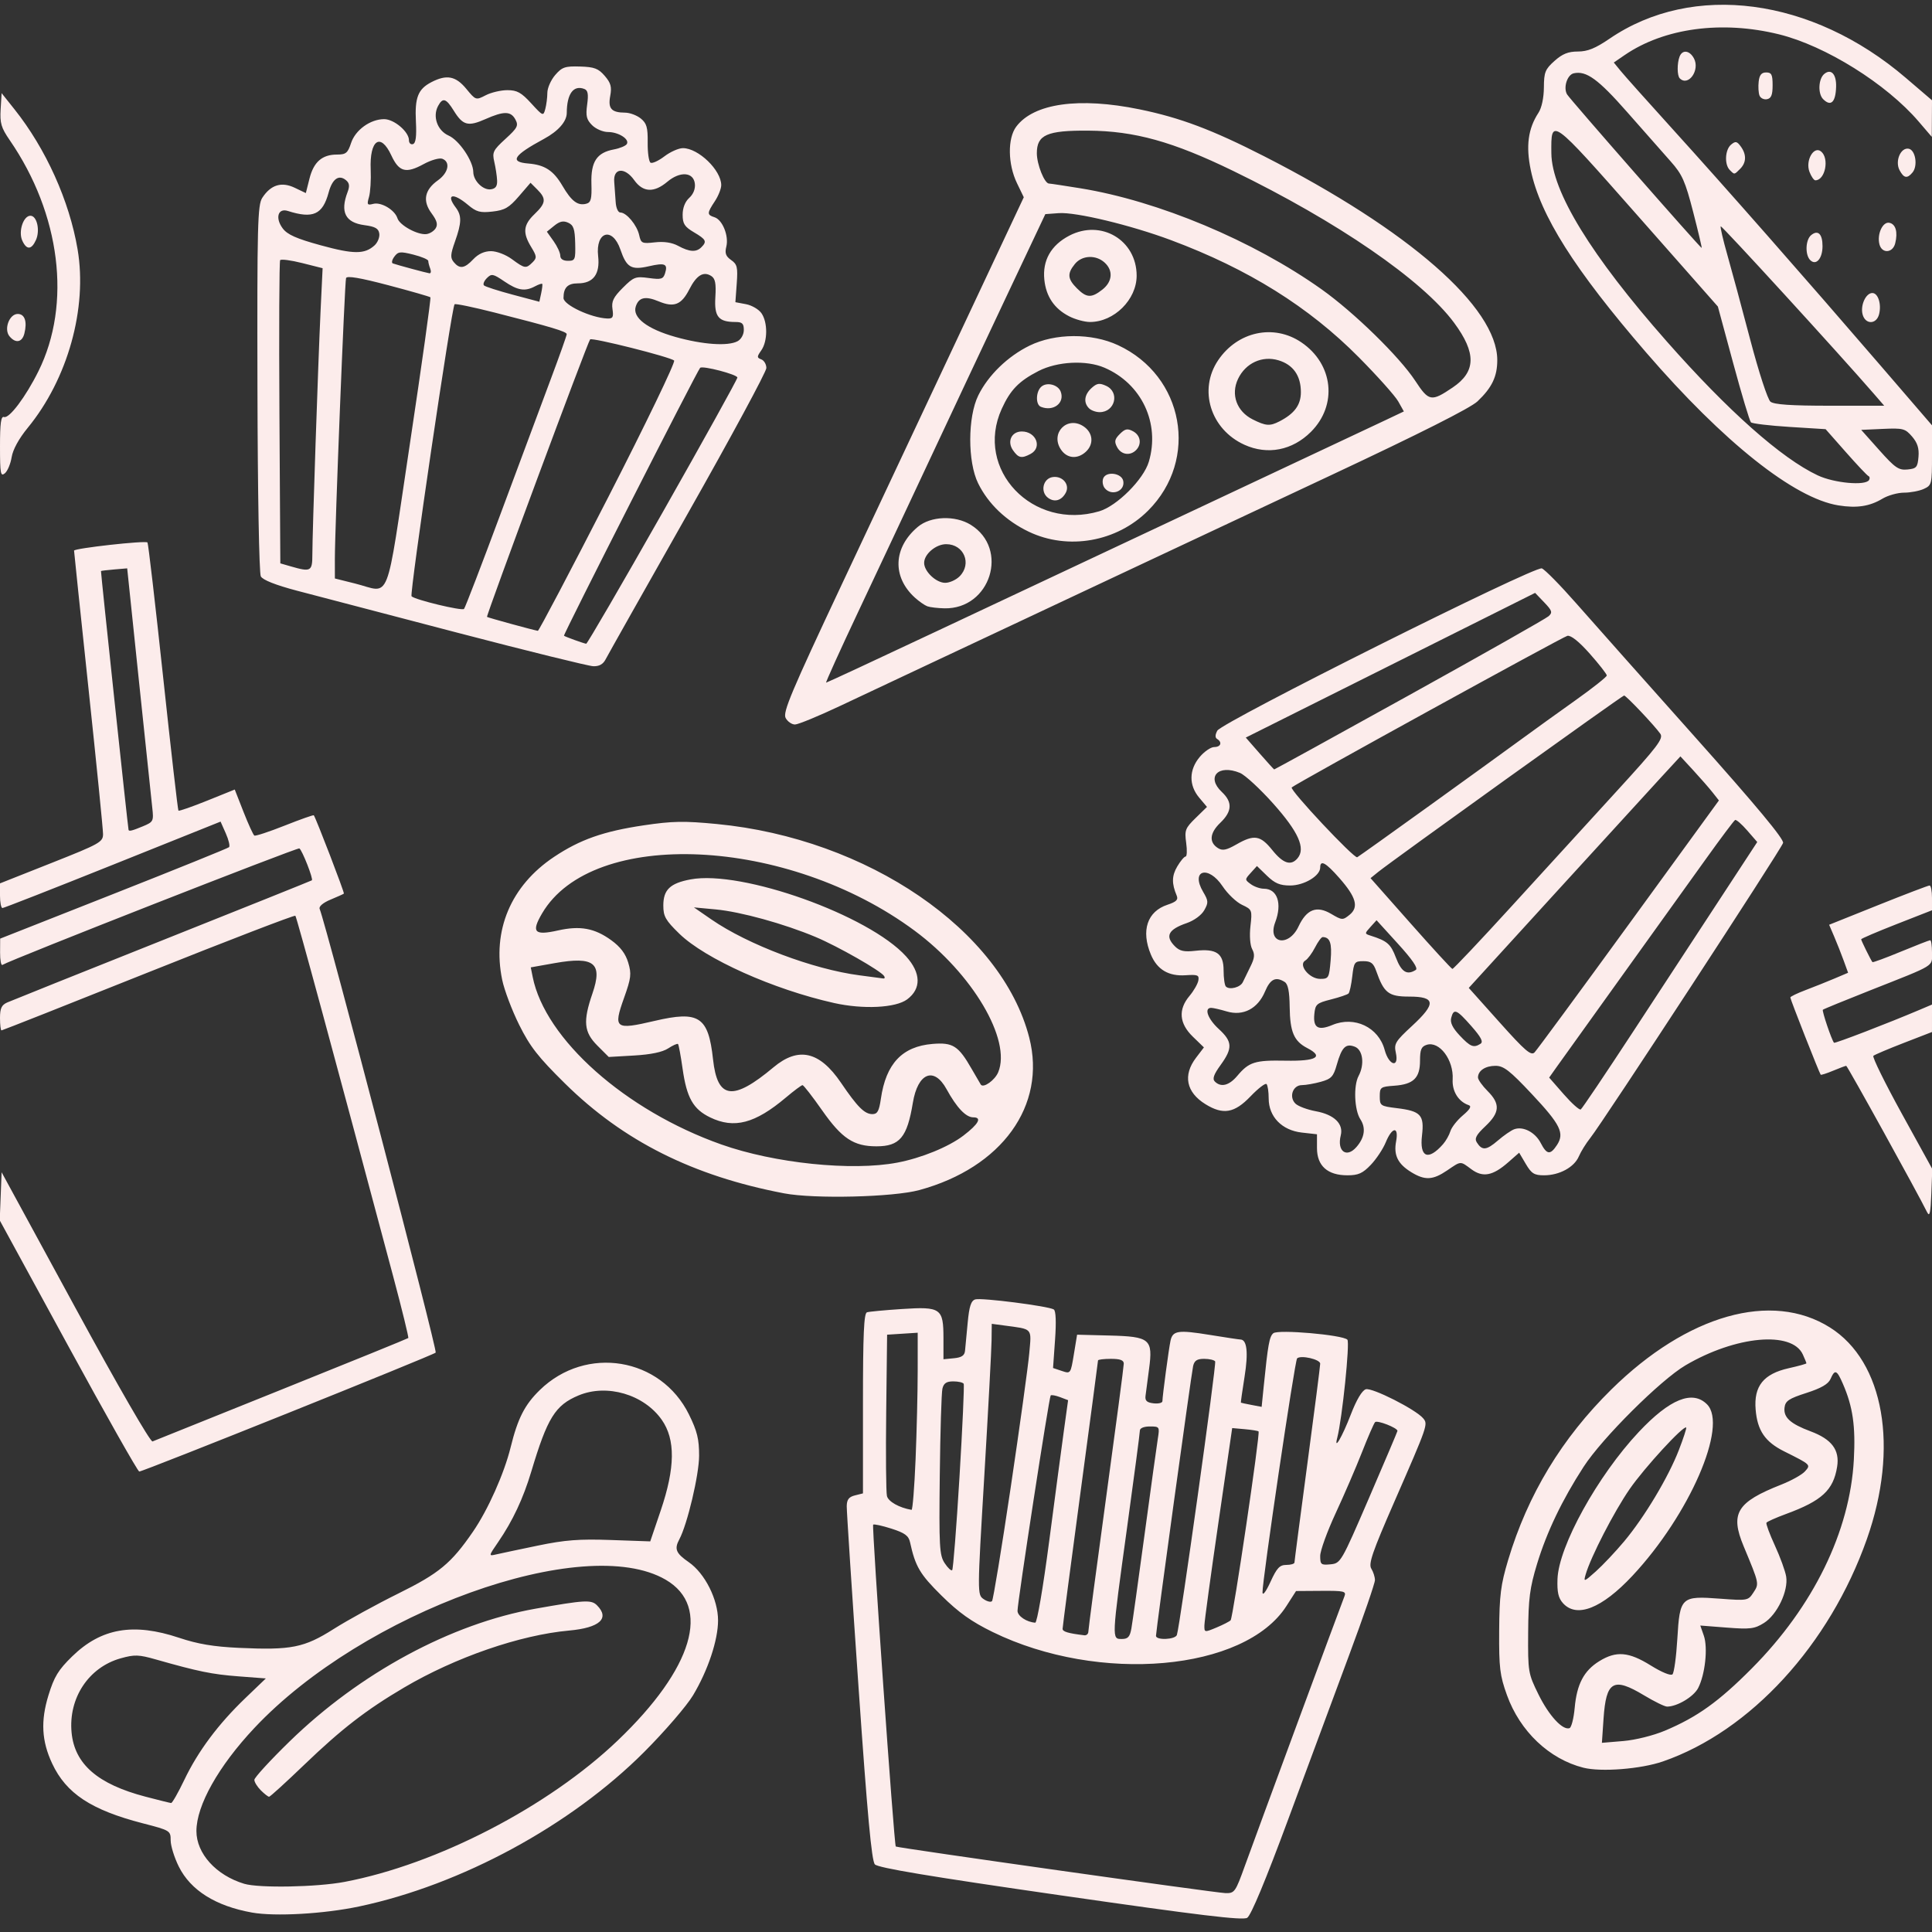 <?xml version="1.0" encoding="UTF-8" standalone="no"?>
<!-- Created with Inkscape (http://www.inkscape.org/) -->

<svg
   version="1.1"
   id="svg2"
   width="600"
   height="600"
   viewBox="0 0 600 600"
   xmlns="http://www.w3.org/2000/svg"
   xmlns:svg="http://www.w3.org/2000/svg">
  <rect x="0" y="0" width="600" height="600" fill="#333333" stroke="none"/>
  <defs
     id="defs6" />
  <g
     id="g8">
    <path
       style="fill:#fceceb"
       d="M 329.282,588.602 C 288.695,582.753 272.685,580.083 271.699,579 c -1.011,-1.11 -2.329,-15.407 -5.072,-55 -2.039,-29.425 -3.689,-54.729 -3.667,-56.231 0.03,-2.063 0.652,-2.885 2.54,-3.358 l 2.5,-0.627 v -27.923 c 0,-21.463 0.289,-28.013 1.25,-28.314 0.688,-0.215 5.582,-0.674 10.877,-1.02 C 292.209,405.737 293,406.296 293,415.635 v 6.492 l 3.25,-0.313 c 2.395,-0.231 3.302,-0.84 3.447,-2.313 0.108,-1.1 0.479,-5.018 0.825,-8.706 0.479,-5.114 1.038,-6.836 2.353,-7.254 1.857,-0.589 22.698,2.078 24.385,3.121 0.646,0.399 0.791,3.847 0.396,9.407 l -0.623,8.777 2.734,0.916 c 2.721,0.912 2.738,0.887 3.734,-5.172 l 1,-6.088 10,0.256 c 12.685,0.324 13.591,1.088 12.345,10.414 -0.465,3.482 -0.958,7.23 -1.095,8.33 -0.189,1.516 0.416,2.077 2.5,2.316 1.512,0.174 2.75,-0.131 2.75,-0.678 0,-1.533 1.986,-16.37 2.514,-18.778 0.688,-3.139 2.375,-3.389 12.155,-1.801 4.857,0.788 9.153,1.435 9.546,1.437 2.045,0.011 2.497,4.012 1.301,11.504 -0.702,4.4 -1.218,8.048 -1.147,8.106 0.072,0.059 1.551,0.376 3.288,0.706 l 3.157,0.6 0.627,-6.206 c 1.333,-13.194 1.774,-15.64 3.003,-16.66 1.495,-1.241 21.476,0.496 22.992,1.998 0.833,0.826 -1.621,24.639 -3.139,30.455 -1.119,4.288 1.524,-0.243 4.217,-7.23 1.747,-4.533 3.478,-7.45 4.64,-7.818 1.933,-0.613 15.553,6.285 17.833,9.032 1.531,1.845 1.46,2.051 -8.979,25.941 -6.803,15.568 -8.069,19.246 -7.138,20.736 0.622,0.996 1.131,2.597 1.131,3.558 0,0.961 -3.603,11.429 -8.006,23.264 -4.403,11.834 -12.918,34.789 -18.923,51.01 -7.005,18.925 -11.572,29.89 -12.744,30.602 -1.409,0.855 -14.682,-0.744 -58.045,-6.993 z M 386.684,579.25 c 3.054,-8.489 29.461,-79.98 30.843,-83.5 0.62,-1.579 -0.08,-1.745 -7.17,-1.696 l -7.857,0.054 -3,4.676 c -12.966,20.207 -58.163,24.2 -91.208,8.057 -6.613,-3.231 -10.553,-6.035 -15.899,-11.318 -6.72,-6.641 -8.114,-9.004 -9.772,-16.572 -0.444,-2.026 -1.63,-2.892 -5.786,-4.221 -2.875,-0.919 -5.424,-1.475 -5.665,-1.234 -0.463,0.463 6.5,99.562 7.023,99.955 0.57,0.428 99.283,14.385 102.324,14.467 2.905,0.079 3.136,-0.246 6.165,-8.668 z m -35.323,-73.5 c 0.321,-1.788 2.166,-14.95 4.102,-29.25 1.935,-14.3 3.788,-27.688 4.116,-29.75 0.582,-3.653 0.517,-3.75 -2.49,-3.75 -1.832,0 -3.088,0.517 -3.088,1.272 0,0.7 -1.797,14.312 -3.993,30.25 -4.795,34.8 -4.78,34.478 -1.618,34.478 1.909,0 2.506,-0.653 2.971,-3.25 z m 14.13,2 c 0.953,-2.789 12.346,-84.206 11.888,-84.949 C 377.105,422.361 375.567,422 373.96,422 c -2.213,0 -3.045,0.546 -3.428,2.25 C 369.974,426.728 359,506.449 359,508.021 c 0,1.443 5.99,1.193 6.49,-0.271 z M 338,506.693 c 0,-0.719 2.475,-19.399 5.5,-41.513 3.025,-22.113 5.5,-40.875 5.5,-41.693 C 349,422.419 347.874,422 345,422 c -2.2,0 -4,0.225 -4,0.499 0,0.275 -2.475,18.91 -5.5,41.411 -3.025,22.501 -5.5,41.372 -5.5,41.934 0,0.889 1.736,1.405 6.75,2.006 0.688,0.082 1.25,-0.438 1.25,-1.157 z m 44.178,-3.496 c 0.758,-0.78 9.242,-58.12 8.679,-58.658 -0.196,-0.188 -2.12,-0.499 -4.274,-0.691 L 382.667,443.5 378.371,473 c -2.363,16.225 -4.313,30.519 -4.334,31.763 -0.037,2.228 0.021,2.239 3.713,0.698 2.062,-0.861 4.055,-1.88 4.428,-2.263 z M 325.819,478.75 c 1.819,-13.887 3.888,-29.449 4.598,-34.58 l 1.291,-9.33 -2.493,-0.948 c -1.371,-0.521 -2.684,-0.756 -2.918,-0.523 -0.493,0.493 -10.298,64.172 -10.298,66.882 0,1.625 2.826,3.517 5.506,3.686 0.569,0.036 2.443,-10.907 4.313,-25.187 z M 313.874,462 c 2.823,-18.975 5.419,-37.738 5.768,-41.696 0.71,-8.047 1.251,-7.452 -7.892,-8.676 l -3.75,-0.502 -0.061,5.187 c -0.034,2.853 -1.049,21.776 -2.256,42.051 -2.181,36.626 -2.183,36.873 -0.23,38.241 1.081,0.757 2.263,1.043 2.627,0.636 0.364,-0.407 2.971,-16.266 5.794,-35.241 z m 85.607,24 c 1.386,0 2.523,-0.338 2.527,-0.75 0.004,-0.412 1.804,-14.19 4,-30.617 C 408.203,438.206 410,424.195 410,423.497 c 0,-1.348 -6.034,-2.727 -7.173,-1.639 -0.719,0.687 -10.883,69.462 -10.745,72.71 0.047,1.102 1.113,-0.323 2.481,-3.317 1.969,-4.309 2.85,-5.25 4.918,-5.25 z M 297.972,458.786 c 0.94,-15.557 1.53,-28.623 1.31,-29.036 -0.22,-0.412 -1.675,-0.75 -3.232,-0.75 -2.111,0 -2.97,0.573 -3.373,2.25 -0.297,1.238 -0.666,13.321 -0.82,26.853 -0.253,22.249 -0.108,24.865 1.512,27.337 0.985,1.503 2.039,2.485 2.342,2.182 0.303,-0.303 1.321,-13.28 2.261,-28.837 z m 127.232,6.32 C 430.042,453.889 434,444.563 434,444.381 c 0,-0.953 -6.339,-3.427 -6.962,-2.716 -0.403,0.459 -2.23,4.66 -4.061,9.335 -1.831,4.675 -5.5,13.175 -8.153,18.889 C 412.171,475.603 410,481.594 410,483.203 c 0,2.689 0.258,2.899 3.204,2.611 3.155,-0.309 3.337,-0.621 12,-20.708 z M 284.34,453.25 c 0.359,-8.662 0.655,-21.062 0.657,-27.555 l 0.003,-11.805 -4.75,0.305 -4.75,0.305 -0.282,24 c -0.155,13.2 -0.051,24.945 0.231,26.1 0.426,1.743 3.791,3.635 7.644,4.298 0.326,0.056 0.887,-6.985 1.247,-15.648 z M 78.231,593.956 C 66.959,591.934 59.207,587.062 55.533,579.691 54.14,576.895 53,573.229 53,571.545 c 0,-3.008 -0.154,-3.102 -8.645,-5.297 -16.042,-4.147 -23.803,-9.267 -28.16,-18.576 -3.263,-6.972 -3.601,-13.191 -1.15,-21.172 1.776,-5.785 3.056,-7.884 7.37,-12.094 8.998,-8.779 19.004,-10.519 33.208,-5.775 5.798,1.937 10.695,2.762 18.548,3.125 16.297,0.754 20.278,-0.038 29.461,-5.859 4.328,-2.744 13.351,-7.698 20.052,-11.009 12.705,-6.278 16.436,-9.368 23.2,-19.213 4.663,-6.787 9.694,-18.061 11.704,-26.228 2.209,-8.974 4.37,-13.207 9.086,-17.79 14.355,-13.951 37.554,-10.125 46.297,7.636 2.548,5.176 3.15,7.631 3.142,12.806 -0.01,5.924 -3.649,21.296 -6.146,25.962 -1.609,3.006 -1.066,4.32 2.924,7.077 5.023,3.47 9.108,11.585 9.108,18.091 0,6.13 -3.15,15.56 -7.773,23.272 -1.978,3.3 -8.801,11.212 -15.162,17.583 -22.807,22.841 -56.791,41.263 -88.513,47.981 -10.943,2.317 -26.14,3.18 -33.321,1.893 z m 28.802,-9.522 c 28.72,-5.448 63.276,-23.339 84.804,-43.904 23.42,-22.374 29.165,-41.613 14.908,-49.928 C 181.482,475.87 112.868,500.597 79,536.639 c -11.147,11.863 -18,24.053 -18,32.02 0,6.981 6.118,13.733 14.826,16.362 4.597,1.388 22.58,1.05 31.206,-0.587 z M 81,556 c -1.1,-1.1 -2.004,-2.562 -2.009,-3.25 -0.005,-0.688 4.897,-6.035 10.894,-11.882 21.842,-21.299 50.241,-36.636 76.433,-41.279 15.268,-2.706 17.308,-2.82 19.067,-1.061 4.075,4.075 0.865,6.993 -8.64,7.854 -15.27,1.384 -35.282,8.294 -51.245,17.695 -11.769,6.931 -19.429,12.854 -31.011,23.981 C 88.797,553.526 83.883,558 83.57,558 83.256,558 82.1,557.1 81,556 Z m -23.755,-3.25 c 4.256,-8.9 10.53,-17.306 18.937,-25.373 l 6.381,-6.123 -8.531,-0.651 c -8.207,-0.627 -12.429,-1.491 -25.599,-5.238 -5.356,-1.524 -6.64,-1.566 -10.954,-0.358 -9.953,2.787 -16.274,12.357 -15.244,23.079 0.94,9.787 8.114,16.002 22.956,19.89 4.02,1.053 7.597,1.94 7.948,1.97 0.351,0.03 2.199,-3.207 4.106,-7.195 z M 167,480.006 c 8.49,-1.758 12.839,-2.092 22.719,-1.745 l 12.219,0.43 3.256,-9.595 c 4.509,-13.288 4.604,-22.08 0.306,-28.182 -5.549,-7.878 -17.011,-11.233 -25.812,-7.556 -7.262,3.034 -9.687,6.937 -14.691,23.643 -2.505,8.363 -5.771,15.32 -10.279,21.895 -3.008,4.387 -3.009,4.394 -0.615,3.84 1.319,-0.305 7.123,-1.533 12.898,-2.729 z m 324.734,68.971 C 481.118,546.292 472.048,537.68 468,526.441 c -2.206,-6.126 -2.49,-8.469 -2.419,-19.941 0.069,-11.08 0.48,-14.329 2.779,-22 6.097,-20.339 16.703,-37.867 32.071,-53 23.566,-23.206 49.778,-30.634 67.885,-19.238 16.819,10.586 21.479,37.311 11.459,65.72 -11.588,32.856 -36.175,59.659 -63.341,69.05 -6.829,2.361 -19.204,3.335 -24.7,1.945 z m 25.329,-11.504 c 10.038,-4.225 16.735,-9.026 26.995,-19.353 19.081,-19.206 30.46,-42.484 31.669,-64.788 0.565,-10.427 -0.303,-16.45 -3.402,-23.582 -1.89,-4.35 -2.486,-4.583 -3.838,-1.5 -0.697,1.588 -2.901,2.865 -7.487,4.34 -5.469,1.759 -6.547,2.481 -6.797,4.552 -0.368,3.047 1.806,5.027 8.096,7.375 6.566,2.451 9.068,5.785 8.239,10.979 -1.163,7.285 -4.71,10.574 -15.818,14.665 -3.179,1.171 -5.941,2.401 -6.137,2.734 -0.196,0.333 0.989,3.53 2.633,7.105 1.644,3.575 3.217,7.9 3.495,9.611 0.725,4.461 -2.812,11.857 -6.893,14.415 -2.931,1.836 -4.279,2.004 -11.547,1.439 l -8.229,-0.64 1.099,3.152 c 1.305,3.743 0.402,12.072 -1.763,16.259 -1.4,2.708 -6.521,5.765 -9.655,5.765 -0.738,0 -3.956,-1.575 -7.153,-3.5 -9.541,-5.745 -11.782,-4.449 -12.577,7.276 l -0.507,7.473 6.622,-0.555 c 3.777,-0.317 9.342,-1.7 12.955,-3.221 z m -28.032,-7.052 c 0.663,-7.393 2.861,-11.574 7.636,-14.525 5.268,-3.256 9.148,-2.932 16.001,1.336 3.42,2.13 6.206,3.265 6.737,2.745 0.498,-0.488 1.175,-5.446 1.505,-11.017 0.772,-13.024 1.156,-13.385 13.271,-12.474 8.525,0.641 8.711,0.607 10.354,-1.9 1.827,-2.788 1.855,-2.65 -3.032,-14.388 -4.256,-10.222 -2.144,-13.686 11.668,-19.131 3.119,-1.23 6.424,-3.067 7.344,-4.084 1.904,-2.104 1.946,-2.063 -6.457,-6.263 -5.915,-2.957 -8.288,-6.444 -8.83,-12.975 -0.604,-7.282 2.446,-11.082 10.306,-12.841 3.006,-0.673 5.465,-1.355 5.465,-1.517 0,-0.162 -0.5,-1.39 -1.11,-2.731 -3.38,-7.419 -20.851,-5.811 -36.438,3.354 -7.761,4.563 -25.874,22.601 -31.652,31.521 -6.679,10.31 -11.437,20.243 -14.459,30.18 -2.252,7.407 -2.685,10.756 -2.757,21.307 -0.083,12.216 -0.005,12.681 3.209,19.212 3.225,6.554 7.475,11.175 9.625,10.468 0.594,-0.196 1.32,-3.02 1.612,-6.277 z m -3.626,-32.53 c -1.445,-1.6 -1.858,-3.413 -1.712,-7.514 0.363,-10.167 12.473,-32.071 25.254,-45.675 9.617,-10.237 16.665,-13.091 21.18,-8.576 6.597,6.597 -5.466,34.335 -23.157,53.247 -9.489,10.144 -17.306,13.232 -21.565,8.518 z m 18.999,-19.212 c 6.307,-7.534 13.716,-19.905 16.982,-28.355 1.421,-3.678 2.448,-6.824 2.282,-6.99 -0.786,-0.786 -12.978,12.476 -17.555,19.097 -4.86,7.031 -12.103,21.092 -13.684,26.567 -0.684,2.368 -0.518,2.316 3.191,-1 2.151,-1.924 6.104,-6.117 8.784,-9.318 z M 21.188,417.993 -0.084,378.986 0.208,371.519 0.5,364.051 23.375,406.085 c 13.266,24.377 23.347,41.837 24,41.565 0.619,-0.258 18.667,-7.514 40.108,-16.125 21.44,-8.611 39.131,-15.805 39.313,-15.987 0.182,-0.182 -1.933,-8.815 -4.699,-19.184 C 103.719,327.482 92.144,284.811 91.727,284.393 91.46,284.127 70.922,292.029 46.087,301.954 21.252,311.879 0.723,320 0.466,320 0.21,320 0,318.272 0,316.161 c 0,-3.019 0.481,-4.053 2.25,-4.837 1.238,-0.549 22.95,-9.248 48.25,-19.332 25.3,-10.084 46.16,-18.455 46.356,-18.602 0.512,-0.386 -3.011,-9.368 -3.887,-9.909 C 92.38,263.117 3.474,297.997 0.75,299.66 0.338,299.912 0.012,298.179 0.026,295.809 L 0.051,291.5 35.276,277.601 c 19.373,-7.644 35.508,-14.169 35.854,-14.5 0.346,-0.331 -0.104,-2.253 -1,-4.273 L 68.5,255.156 35.015,268.578 C 16.598,275.96 1.185,282 0.765,282 0.344,282 0,280.276 0,278.169 v -3.831 L 16,268 c 15.048,-5.96 16,-6.495 16,-8.988 C 32,257.554 29.975,237.299 27.5,214 25.025,190.701 23,171.353 23,171.005 c 0,-0.729 22.144,-3.195 22.8,-2.538 0.239,0.239 2.42,18.995 4.849,41.682 2.428,22.686 4.574,41.407 4.769,41.602 0.195,0.195 4.208,-1.2 8.919,-3.1 l 8.565,-3.454 2.728,6.953 c 1.5,3.824 3.013,7.129 3.361,7.344 0.348,0.215 4.595,-1.181 9.436,-3.104 4.842,-1.922 8.905,-3.359 9.029,-3.192 0.69,0.924 9.589,24.089 9.342,24.318 -0.163,0.151 -2.033,0.994 -4.155,1.874 -2.296,0.952 -3.663,2.109 -3.376,2.858 2.399,6.251 36.65,137.231 36.04,137.819 C 134.412,420.927 44.499,457 43.246,457 42.814,457 32.887,439.447 21.188,417.993 Z m 23.232,-161.395 c 3.213,-1.342 3.335,-1.588 2.867,-5.75 -0.269,-2.391 -2.131,-20.096 -4.138,-39.345 L 39.5,176.506 l -4,0.34 c -2.2,0.187 -4.062,0.411 -4.138,0.497 -0.117,0.133 8.358,79.685 8.566,80.407 0.143,0.496 1.193,0.226 4.492,-1.152 z M 598.492,376.484 C 595.554,370.515 573.721,331 573.36,331 c -0.234,0 -2.054,0.681 -4.046,1.513 -1.992,0.832 -3.737,1.395 -3.879,1.25 C 565.049,333.37 556,310.365 556,309.778 c 0,-0.278 2.138,-1.314 4.75,-2.302 2.612,-0.988 6.65,-2.603 8.972,-3.588 l 4.222,-1.792 -1.379,-3.797 c -0.758,-2.089 -2.084,-5.442 -2.946,-7.451 l -1.567,-3.654 15.223,-6.1 c 8.373,-3.355 15.561,-6.098 15.973,-6.096 0.412,0.002 0.75,1.733 0.75,3.848 v 3.845 L 589,287 c -6.05,2.371 -11,4.488 -11,4.705 0,0.397 3.038,6.54 3.506,7.09 0.138,0.162 4.106,-1.3 8.816,-3.25 4.711,-1.95 8.815,-3.545 9.121,-3.545 0.306,0 0.557,1.728 0.557,3.839 0,4.447 1.439,3.569 -19.215,11.731 -7.857,3.105 -14.462,5.812 -14.679,6.015 -0.341,0.32 2.697,9.324 3.459,10.252 0.247,0.301 16.802,-6.071 26.686,-10.271 l 3.75,-1.593 -0.004,4.263 -0.004,4.263 -8.746,3.386 c -4.811,1.863 -9.067,3.668 -9.458,4.012 -0.392,0.344 3.565,8.391 8.792,17.882 l 9.504,17.256 -0.299,7.732 c -0.23,5.945 -0.529,7.266 -1.292,5.716 z M 243.5,370.602 C 215.213,365.206 193.599,354.371 175.471,336.5 c -8.352,-8.234 -10.865,-11.449 -14.227,-18.206 -2.246,-4.513 -4.623,-10.803 -5.282,-13.978 -3.183,-15.334 2.672,-29.232 16.092,-38.193 8.073,-5.391 15.356,-7.953 27.905,-9.816 8.864,-1.316 12.467,-1.381 22.646,-0.403 46.803,4.495 88.497,33.006 97.041,66.356 5.399,21.074 -8.512,40.356 -34.145,47.329 -8.12,2.209 -32.631,2.8 -42,1.013 z m 35.147,-9.535 c 7.485,-1.419 15.955,-4.881 20.557,-8.401 4.734,-3.621 5.836,-5.666 3.054,-5.666 -2.297,0 -5.15,-3.009 -8.297,-8.75 -3.903,-7.12 -8.937,-5.077 -10.471,4.25 -1.767,10.741 -4.079,13.5 -11.311,13.5 -7.057,0 -10.74,-2.438 -16.848,-11.155 -3.024,-4.315 -5.768,-7.845 -6.1,-7.845 -0.331,0 -2.661,1.736 -5.177,3.857 -9.576,8.074 -16.055,9.773 -23.51,6.164 -5.277,-2.554 -7.276,-6.083 -8.554,-15.093 -0.57,-4.019 -1.212,-7.483 -1.426,-7.698 -0.214,-0.214 -1.592,0.398 -3.061,1.36 -1.755,1.15 -5.376,1.907 -10.56,2.207 l -7.889,0.457 -3.527,-3.527 c -4.201,-4.201 -4.519,-7.53 -1.546,-16.172 3.259,-9.471 0.583,-11.633 -11.697,-9.451 l -7.449,1.323 0.595,2.974 c 3.867,19.337 28.798,41.479 58.57,52.019 16.526,5.85 40.507,8.329 54.647,5.647 z M 273.562,341.25 c 1.572,-10.91 6.614,-16.268 16.042,-17.05 6.332,-0.525 8.045,0.572 12.178,7.799 1.416,2.476 2.685,4.655 2.821,4.843 0.833,1.153 4.377,-1.379 5.405,-3.861 4.164,-10.053 -7.985,-30.619 -25.958,-43.943 -39.458,-29.252 -100.059,-32.062 -115.704,-5.366 -3.424,5.842 -2.406,6.933 4.932,5.29 6.893,-1.543 11.371,-0.723 16.554,3.032 2.822,2.044 4.436,4.171 5.265,6.939 1.06,3.539 0.912,4.787 -1.311,11.023 -3.387,9.503 -2.766,9.968 9.48,7.099 13.854,-3.246 16.723,-1.36 18.175,11.945 1.353,12.405 6.157,13.033 18.783,2.455 7.736,-6.481 14.311,-4.974 20.951,4.803 5.123,7.545 7.326,9.742 9.763,9.742 1.55,0 2.076,-0.952 2.623,-4.75 z M 259,311.488 C 240.184,307.283 218.994,297.786 210.957,289.958 206.683,285.795 206,284.591 206,281.22 c 0,-4.912 2.106,-6.927 8.49,-8.119 15.888,-2.968 55.365,11.141 66.903,23.912 4.656,5.154 4.775,10.049 0.326,13.357 -3.564,2.65 -13.646,3.146 -22.718,1.119 z m 15.578,-8.362 c -0.995,-1.61 -14.312,-9.208 -21.232,-12.116 -9.858,-4.141 -23.348,-7.863 -31.12,-8.586 l -6.726,-0.626 5.43,3.748 c 11.364,7.844 31.656,15.495 46.025,17.353 3.6,0.466 6.909,0.903 7.354,0.973 0.445,0.07 0.566,-0.267 0.269,-0.747 z m 163.736,60.924 c -4.196,-2.558 -5.548,-5.284 -4.745,-9.564 0.895,-4.769 -1.215,-4.595 -3.21,0.264 -0.847,2.062 -2.937,5.213 -4.645,7 -2.532,2.65 -3.875,3.25 -7.274,3.25 C 412.277,365 409,362.069 409,356.557 v -4.297 l -4.718,-0.532 C 398.114,351.033 394,346.801 394,341.151 c 0,-2.1 -0.301,-4.119 -0.669,-4.487 -0.368,-0.368 -2.61,1.357 -4.983,3.833 -4.991,5.209 -8.492,5.812 -13.992,2.413 -5.977,-3.694 -7.049,-9.002 -2.912,-14.425 l 2.443,-3.203 -3.443,-3.337 c -4.242,-4.112 -4.596,-8.422 -1.037,-12.651 1.323,-1.573 2.561,-3.726 2.75,-4.785 0.302,-1.69 -0.183,-1.89 -3.959,-1.637 -5.286,0.355 -8.833,-1.756 -10.781,-6.417 -3.115,-7.455 -1.134,-13.402 5.155,-15.478 2.734,-0.902 3.403,-1.561 2.868,-2.827 -1.591,-3.766 -1.545,-6.163 0.174,-9.073 1,-1.692 2.162,-3.077 2.583,-3.077 0.421,0 0.503,-1.917 0.181,-4.259 -0.535,-3.902 -0.289,-4.547 2.938,-7.702 l 3.522,-3.443 -2.419,-2.874 c -3.251,-3.863 -3.186,-8.656 0.17,-12.644 1.424,-1.692 3.449,-3.077 4.5,-3.077 2.037,0 2.572,-1.473 0.908,-2.502 -0.666,-0.411 -0.65,-1.279 0.047,-2.58 1.421,-2.655 98.526,-51.215 100.786,-50.401 0.918,0.331 5.72,5.211 10.67,10.845 4.95,5.634 21.536,24.297 36.858,41.474 19.175,21.496 27.713,31.765 27.393,32.947 -0.503,1.855 -56.014,86.799 -59.899,91.659 -1.294,1.618 -2.88,4.176 -3.526,5.685 -1.445,3.376 -6.042,5.873 -10.81,5.873 -3.037,0 -3.899,-0.535 -5.655,-3.511 l -2.072,-3.511 -3.413,2.997 c -4.774,4.192 -7.87,4.776 -11.416,2.154 -3.544,-2.62 -3.116,-2.641 -7.555,0.371 -4.428,3.005 -6.867,3.126 -11.091,0.55 z m 9.829,-8.707 c 0.891,-1.013 1.923,-2.835 2.292,-4.049 0.369,-1.213 2.11,-3.422 3.868,-4.908 2.22,-1.877 2.776,-2.845 1.822,-3.169 -3.188,-1.082 -5.2,-4.312 -4.988,-8.005 0.348,-6.045 -4.117,-11.988 -8.066,-10.735 -1.67,0.53 -2.072,1.486 -2.072,4.935 0,5.375 -2.028,7.343 -8.002,7.768 C 428.738,337.483 428.5,337.659 428.5,340.5 c 0,2.872 0.224,3.027 5.269,3.643 7.479,0.913 8.593,2.119 7.845,8.49 -0.803,6.83 1.914,7.958 6.53,2.71 z M 421.227,356.25 c 2.581,-2.939 3.014,-5.954 1.243,-8.656 -1.86,-2.839 -2.172,-10.414 -0.553,-13.438 1.926,-3.599 1.346,-8.119 -1.167,-9.089 -2.836,-1.095 -4.054,0.13 -5.615,5.644 -1.03,3.64 -1.697,4.351 -4.914,5.244 -2.047,0.568 -4.704,1.036 -5.904,1.039 -2.812,0.007 -4.101,3.651 -2.025,5.727 0.824,0.824 3.683,1.897 6.353,2.386 5.688,1.04 8.642,3.9 7.74,7.494 -1.229,4.896 1.765,7.153 4.841,3.65 z m 62.296,-0.644 c 2.418,-3.69 1.102,-6.359 -7.825,-15.866 C 468.865,332.463 466.982,331 464.446,331 461.28,331 459,332.517 459,334.623 c 0,0.673 1.35,2.573 3,4.223 3.967,3.967 3.799,6.664 -0.68,10.888 -2.87,2.707 -3.46,3.82 -2.679,5.059 1.634,2.59 2.984,2.471 6.515,-0.572 1.839,-1.586 4.135,-3.172 5.103,-3.524 2.76,-1.006 6.498,0.932 8.219,4.26 1.897,3.669 2.975,3.807 5.045,0.649 z m 23.562,-35.073 c 8.479,-12.955 20.642,-31.537 27.03,-41.294 L 545.729,261.5 l -3.114,-3.586 c -1.713,-1.973 -3.406,-3.437 -3.762,-3.254 -0.356,0.183 -4.434,5.622 -9.062,12.086 -4.628,6.465 -16.498,23.004 -26.377,36.754 -9.88,13.75 -18.94,26.385 -20.134,28.079 l -2.172,3.079 4.53,5.178 c 2.491,2.848 4.868,4.97 5.28,4.715 0.413,-0.255 7.687,-11.063 16.166,-24.018 z m -122.844,13.594 c 3.641,-4.327 5.48,-4.907 14.985,-4.723 9.609,0.185 12.007,-1.198 6.77,-3.906 -4.154,-2.148 -5.378,-5.012 -5.476,-12.804 -0.06,-4.822 -0.513,-7.077 -1.552,-7.735 -2.774,-1.755 -4.471,-0.93 -6.108,2.969 -2.243,5.341 -6.794,7.708 -11.888,6.182 C 378.935,313.499 376.758,313 376.134,313 c -2.283,0 -1.042,3.442 2.366,6.564 4.261,3.903 4.367,5.939 0.58,11.166 -2.154,2.974 -2.626,4.324 -1.8,5.15 1.893,1.893 4.429,1.254 6.959,-1.754 z m 49.247,-7.189 c -0.612,-2.785 -0.156,-3.539 5.028,-8.325 7.557,-6.978 7.345,-9.113 -0.905,-9.113 -6.372,0 -7.817,-1.119 -10.198,-7.898 -0.881,-2.509 -1.645,-3.102 -4,-3.102 -2.726,0 -2.945,0.3 -3.452,4.708 -0.298,2.589 -0.822,4.989 -1.165,5.332 -0.343,0.343 -2.8,1.176 -5.459,1.851 -4.454,1.131 -4.86,1.49 -5.159,4.563 -0.414,4.261 1.18,5.213 5.621,3.357 6.844,-2.86 14.325,0.711 16.218,7.742 1.326,4.923 4.539,5.741 3.472,0.884 z m 72.36,-39.895 27.973,-38.457 -1.928,-2.451 c -1.06,-1.348 -3.75,-4.427 -5.976,-6.843 l -4.049,-4.392 -6.267,6.8 c -3.447,3.74 -18.235,19.919 -32.863,35.953 l -26.597,29.154 9.558,10.682 c 7.929,8.861 9.781,10.455 10.867,9.346 0.72,-0.735 13.896,-18.641 29.281,-39.793 z m -46.068,37.115 c 0.943,-0.599 0.2,-2.037 -2.835,-5.485 -4.61,-5.237 -5.47,-5.591 -6.259,-2.575 -0.384,1.468 0.408,3.115 2.633,5.482 3.318,3.527 4.329,3.931 6.461,2.578 z M 385.979,305 c 0.376,-0.825 1.433,-2.996 2.348,-4.824 1.298,-2.592 1.419,-3.783 0.549,-5.407 -0.654,-1.223 -0.875,-4.188 -0.535,-7.176 0.566,-4.969 0.502,-5.129 -2.623,-6.593 -1.761,-0.825 -4.473,-3.413 -6.027,-5.75 -4.429,-6.665 -10.052,-5.053 -6.043,1.733 1.646,2.787 1.679,3.34 0.337,5.708 -0.862,1.521 -3.145,3.193 -5.438,3.983 -5.754,1.982 -6.81,4.064 -3.659,7.216 1.481,1.481 2.856,1.781 6.354,1.386 6.535,-0.737 8.757,0.809 8.757,6.092 0,2.364 0.319,4.617 0.709,5.007 1.14,1.14 4.527,0.256 5.27,-1.376 z m 27.261,-6.75 c 0.454,-5.346 -0.173,-7.186 -2.465,-7.235 -0.398,-0.008 -1.472,1.447 -2.385,3.235 -0.914,1.788 -2.272,3.608 -3.019,4.046 -2.285,1.339 1.25,5.704 4.62,5.704 2.638,0 2.783,-0.256 3.249,-5.75 z m 26.439,2.97 c 0.79,-0.503 -1.024,-3.171 -5.5,-8.092 l -6.679,-7.343 -1.886,2.087 c -1.848,2.045 -1.848,2.099 0,2.689 5.234,1.671 6.271,2.571 7.912,6.868 1.702,4.455 3.432,5.522 6.153,3.791 z m 29.871,-19.897 c 9.873,-10.823 24.548,-26.891 32.612,-35.706 12.671,-13.852 14.499,-16.261 13.463,-17.741 C 513.842,225.33 505.005,216 504.377,216 c -0.554,0 -72.071,51.312 -76.377,54.8 l -2.365,1.915 12.433,14.05 c 6.838,7.727 12.68,14.092 12.983,14.143 0.302,0.051 8.627,-8.762 18.5,-19.585 z m -66.279,6.396 c 2.514,-5.357 5.634,-6.562 10.13,-3.909 3.385,1.997 3.602,2.009 5.71,0.302 2.94,-2.381 2.083,-5.474 -3.173,-11.445 C 411.713,267.867 410,266.933 410,269.427 410,272.009 404.988,275 400.663,275 c -3.172,0 -4.754,-0.666 -7.188,-3.024 l -3.12,-3.024 -1.914,2.115 c -1.885,2.083 -1.885,2.136 0.014,3.524 1.06,0.775 2.877,1.41 4.037,1.41 4.206,0 5.76,4.579 3.537,10.426 -2.513,6.61 4.187,7.805 7.243,1.292 z m -0.28,-21.207 c 2.535,-3.054 0.251,-8.172 -7.548,-16.914 -4.102,-4.598 -8.762,-8.9 -10.356,-9.561 -6.74,-2.792 -10.591,1.263 -5.629,5.925 3.358,3.155 3.208,6.026 -0.498,9.577 -3.297,3.159 -3.552,6.078 -0.688,7.86 1.39,0.865 2.619,0.617 5.698,-1.148 5.511,-3.159 7.45,-2.854 11.15,1.75 3.383,4.21 5.816,4.986 7.871,2.511 z M 444,250.169 c 11.825,-8.514 24.65,-17.789 28.5,-20.61 3.85,-2.821 11.387,-8.248 16.75,-12.059 5.362,-3.811 9.75,-7.287 9.75,-7.724 0,-0.437 -2.362,-3.464 -5.25,-6.727 -3.354,-3.789 -5.875,-5.808 -6.98,-5.589 -1.371,0.272 -84.3,45.876 -85.615,47.081 -0.767,0.703 19.418,22.216 20.345,21.683 0.55,-0.316 10.675,-7.541 22.5,-16.055 z m -6.289,-34.327 c 22.984,-12.737 42.441,-23.755 43.239,-24.486 1.253,-1.148 1.066,-1.73 -1.378,-4.281 l -2.828,-2.952 -44.927,22.468 -44.927,22.468 4.305,4.925 c 2.368,2.709 4.4,4.945 4.517,4.97 0.116,0.025 19.016,-10.376 42,-23.112 z m -193.732,7.119 c -0.925,-1.728 1.724,-8.026 17.346,-41.25 10.14,-21.566 27.028,-57.49 37.528,-79.832 l 19.091,-40.62 -2.114,-4.375 c -2.846,-5.891 -2.956,-13.899 -0.241,-17.536 5.424,-7.264 19.546,-9.248 38.333,-5.384 12.649,2.601 22.544,6.33 38.715,14.586 44.957,22.955 72.316,46.871 72.353,63.249 0.012,5.125 -1.649,8.593 -6.155,12.856 -2.177,2.059 -17.924,10.001 -45.335,22.862 -23.1,10.839 -49.2,23.093 -58,27.231 -8.8,4.138 -19.6,9.214 -24,11.279 -4.4,2.065 -12.275,5.769 -17.5,8.23 -5.225,2.461 -16.475,7.748 -25,11.748 -8.525,4 -21.08,9.91 -27.901,13.134 C 254.279,222.363 247.883,225 246.885,225 c -0.998,0 -2.305,-0.917 -2.905,-2.039 z m 46.761,-26.856 C 309.308,187.362 347,169.638 374.5,156.717 402,143.796 427.083,131.998 430.24,130.5 l 5.74,-2.724 -1.74,-3.103 C 433.283,122.965 427.775,116.799 422,110.969 406.465,95.286 387.634,83.533 363.728,74.602 351.163,69.907 334.106,65.802 328.791,66.194 L 324.637,66.5 l -12.283,26 c -6.755,14.3 -17.441,37.025 -23.745,50.5 -6.304,13.475 -16.188,34.513 -21.964,46.75 -5.776,12.238 -10.313,22.25 -10.083,22.25 0.23,0 15.61,-7.153 34.178,-15.895 z M 288,188.294 c -0.825,-0.302 -2.555,-1.504 -3.845,-2.671 -7.142,-6.465 -6.776,-15.557 0.886,-22.004 3.972,-3.342 11.571,-3.64 16.421,-0.643 12.051,7.448 6.138,26.242 -8.162,25.945 -2.09,-0.043 -4.475,-0.326 -5.3,-0.627 z M 298,179 c 3.9,-3.9 1.365,-10 -4.155,-10 C 290.634,169 287,172.085 287,174.811 287,177.484 290.715,181 293.539,181 294.893,181 296.9,180.1 298,179 Z m 21.5,-13.869 c -7.074,-3.381 -12.59,-8.651 -15.733,-15.031 -3.282,-6.661 -3.259,-20.585 0.046,-27.295 3.089,-6.271 9.136,-12.144 15.927,-15.466 7.951,-3.89 19.273,-3.945 27.481,-0.133 20.492,9.516 25.218,35.487 9.345,51.359 -9.724,9.724 -24.851,12.403 -37.065,6.565 z m 21.884,-6.347 c 5.493,-1.623 13.777,-9.907 15.4,-15.4 3.538,-11.975 -2.252,-24.236 -13.784,-29.191 -5.649,-2.427 -14.64,-1.971 -20.5,1.04 -6.079,3.124 -8.741,5.867 -11.416,11.767 -8.534,18.824 9.64,37.888 30.3,31.784 z m -15.882,-4.159 c -2.534,-1.853 -1.6,-6.041 1.442,-6.47 3.069,-0.433 5.388,2.356 4.045,4.865 -1.299,2.427 -3.487,3.067 -5.487,1.605 z m 17.603,-2.999 c -0.627,-0.755 -0.849,-2.13 -0.495,-3.054 0.893,-2.327 5.754,-1.697 6.229,0.808 0.601,3.164 -3.606,4.812 -5.735,2.247 z M 314.604,139.845 C 312.683,137.102 314.132,134 317.335,134 c 4.461,0 6.418,4.991 2.731,6.965 -2.798,1.497 -3.768,1.298 -5.461,-1.119 z m 14.836,-0.296 c -3.316,-5.061 1.98,-10.47 7.019,-7.168 3.013,1.974 3.336,5.589 0.712,7.964 -2.624,2.375 -5.873,2.04 -7.731,-0.796 z m 17.495,-0.671 c -0.933,-1.744 -0.783,-2.474 0.843,-4.1 1.626,-1.626 2.356,-1.776 4.1,-0.843 2.344,1.255 2.777,4.01 0.922,5.865 -1.855,1.855 -4.611,1.422 -5.865,-0.922 z M 338.2,126.8 c -1.776,-1.776 -1.46,-4.255 0.804,-6.304 1.656,-1.499 2.438,-1.616 4.5,-0.676 4.322,1.969 2.801,8.18 -2.004,8.18 -1.155,0 -2.64,-0.54 -3.3,-1.2 z m -14.95,-0.462 c -1.71,-0.69 -1.578,-4.821 0.202,-6.298 1.748,-1.451 5.136,-0.557 5.952,1.571 1.352,3.523 -2.261,6.298 -6.154,4.727 z m 63.209,11.783 c -10.526,-4.781 -14.344,-17.058 -8.16,-26.235 6.025,-8.94 17.239,-11.367 25.816,-5.587 9.967,6.717 11.351,19.472 3.017,27.806 -5.778,5.778 -13.494,7.277 -20.673,4.016 z m 10.857,-7.245 C 402.019,128.453 404,125.76 404,121.79 c 0,-5.127 -2.394,-8.529 -6.967,-9.899 -5.056,-1.515 -10.215,0.864 -12.552,5.789 -2.303,4.854 -0.416,10.072 4.544,12.567 4.073,2.049 5.342,2.145 8.291,0.627 z M 332.071,98.248 c -4.631,-2.361 -7.2,-6.14 -7.742,-11.384 -0.618,-5.982 2.056,-10.705 7.745,-13.677 9.891,-5.168 20.912,1.372 20.922,12.415 0.007,7.442 -6.995,14.395 -14.496,14.395 -1.65,0 -4.543,-0.787 -6.429,-1.748 z m 10.294,-8.321 c 3.128,-2.461 3.404,-5.922 0.668,-8.397 -2.732,-2.472 -7.024,-2.26 -9.223,0.456 -2.422,2.991 -2.282,4.633 0.644,7.56 2.995,2.995 4.497,3.067 7.911,0.382 z m 108.794,30.4 c 7.241,-4.894 7.366,-10.689 0.434,-20.074 C 441.798,86.992 415.334,68.803 382.928,53.06 364.203,43.963 352.343,40.669 337.961,40.572 325.153,40.485 322,41.868 322,47.573 c 0,3.489 2.376,9.424 3.776,9.431 0.398,0.002 4.774,0.661 9.724,1.464 24.215,3.928 53.647,16.256 74.939,31.389 10.076,7.162 24.178,20.937 29.083,28.411 4.221,6.431 4.971,6.564 11.637,2.059 z M 142,196.478 c -21.725,-5.673 -44.13,-11.539 -49.79,-13.036 -6.657,-1.761 -10.615,-3.33 -11.211,-4.443 -0.526,-0.983 -0.975,-26.028 -1.046,-58.404 -0.112,-50.966 0.041,-56.935 1.514,-59.184 2.64,-4.03 5.959,-5.054 10.05,-3.103 l 3.464,1.652 1.136,-4.512 C 97.416,50.293 100.041,48 104.645,48 c 2.784,0 3.354,-0.465 4.381,-3.577 1.342,-4.066 5.975,-7.413 10.27,-7.419 3.088,-0.004 7.705,3.911 7.705,6.534 0,0.896 0.562,1.441 1.25,1.212 0.878,-0.293 1.15,-2.37 0.914,-6.988 -0.382,-7.473 0.649,-10.097 4.816,-12.251 4.735,-2.448 7.545,-1.91 10.83,2.076 2.933,3.559 2.979,3.574 6.023,2 C 152.52,28.714 155.55,28 157.566,28 c 3.014,0 4.33,0.727 7.408,4.095 3.645,3.987 3.76,4.033 4.371,1.75 0.345,-1.29 0.634,-3.557 0.641,-5.039 0.008,-1.482 1.101,-3.957 2.429,-5.5 2.128,-2.471 3.048,-2.787 7.723,-2.647 4.44,0.133 5.694,0.607 7.667,2.902 1.902,2.211 2.232,3.42 1.704,6.237 -0.737,3.93 0.362,5.162 4.629,5.187 1.452,0.008 3.637,0.823 4.856,1.81 1.836,1.487 2.205,2.769 2.149,7.465 -0.037,3.118 0.362,5.935 0.888,6.26 0.526,0.325 2.464,-0.559 4.306,-1.965 1.843,-1.405 4.433,-2.552 5.756,-2.549 4.81,0.013 11.892,6.858 11.892,11.493 0,1.1 -0.894,3.35 -1.987,5 -2.463,3.719 -2.473,4.215 -0.108,4.966 2.489,0.79 4.506,5.81 3.671,9.136 -0.511,2.037 -0.169,2.986 1.497,4.154 1.889,1.323 2.107,2.24 1.741,7.303 l -0.419,5.791 3.28,0.615 c 1.804,0.338 3.968,1.597 4.808,2.798 1.976,2.821 1.959,8.678 -0.033,11.523 -1.416,2.022 -1.416,2.286 0,2.829 0.859,0.33 1.562,1.537 1.562,2.683 0,1.146 -10.97,21.46 -24.378,45.143 -13.408,23.683 -24.899,44.072 -25.535,45.309 -0.798,1.551 -2.001,2.218 -3.872,2.146 -1.493,-0.057 -20.49,-4.745 -42.215,-10.418 z m 63.8,-37.382 C 218.56,136.599 229,117.771 229,117.255 c 0,-0.951 -10.812,-3.777 -11.566,-3.022 -0.934,0.934 -42.605,82.925 -42.283,83.197 0.388,0.329 6.032,2.366 6.899,2.491 0.302,0.043 10.99,-18.328 23.75,-40.825 z m -16.907,-4.692 c 11.723,-22.878 20.931,-41.972 20.461,-42.432 -1.113,-1.089 -25.445,-7.215 -26.091,-6.569 -0.715,0.715 -32.346,85.847 -32.018,86.175 0.233,0.233 14.191,4.06 15.794,4.33 0.296,0.05 10.131,-18.627 21.854,-41.505 z M 155.488,159.5 C 161.415,143.55 168.455,124.655 171.132,117.511 173.81,110.367 176,104.192 176,103.789 c 0,-0.812 -4.697,-2.221 -22.429,-6.73 -6.561,-1.668 -12.139,-2.824 -12.395,-2.567 -0.91,0.91 -14.042,90.02 -13.365,90.692 1.107,1.098 15.629,4.597 16.295,3.927 0.333,-0.336 5.455,-13.66 11.382,-29.61 z m -28.2,-21.632 c 3.734,-24.819 6.604,-45.31 6.378,-45.535 -0.226,-0.226 -6.126,-1.918 -13.112,-3.761 -8.714,-2.299 -12.822,-2.993 -13.083,-2.211 -0.432,1.292 -3.486,77.891 -3.477,87.216 l 0.006,6.076 6.25,1.562 c 11.312,2.827 9.336,7.855 17.038,-43.346 z M 97.004,172.25 c 0.006,-6.71 1.809,-60.166 2.559,-75.853 l 0.626,-13.103 -6.344,-1.598 c -3.489,-0.879 -6.569,-1.282 -6.845,-0.897 -0.276,0.386 -0.376,21.729 -0.222,47.43 l 0.279,46.729 3.221,0.931 c 6.273,1.813 6.721,1.57 6.725,-3.639 z M 229.066,105.965 C 230.175,105.371 231,103.878 231,102.465 231,100.486 230.495,100 228.434,100 c -5.323,0 -6.649,-1.63 -6.275,-7.714 0.263,-4.276 -0.029,-5.782 -1.273,-6.575 -2.433,-1.551 -4.573,-0.244 -6.824,4.168 -2.449,4.8 -4.75,5.697 -9.513,3.706 -4.137,-1.729 -6.201,-1.256 -7.117,1.629 -1.079,3.4 3.566,6.954 12.315,9.42 8.513,2.399 16.318,2.937 19.319,1.331 z m -38.851,-9.953 c -0.354,-2.415 0.261,-3.687 3.205,-6.632 3.383,-3.383 3.958,-3.6 8.053,-3.039 3.851,0.528 4.492,0.345 5.06,-1.444 0.939,-2.959 0.021,-3.361 -5.033,-2.205 -5.465,1.251 -6.917,0.397 -8.83,-5.193 -2.462,-7.195 -7.776,-5.624 -6.912,2.043 C 186.389,85.14 184.256,88 179.452,88 176.293,88 175,89.323 175,92.556 c 0,2.144 8.555,6.15 13.577,6.358 1.75,0.072 2.008,-0.384 1.638,-2.902 z M 168.399,88.169 c -0.125,-0.182 -1.136,0.155 -2.247,0.75 -3.116,1.668 -5.351,1.309 -9.525,-1.527 -3.503,-2.38 -3.977,-2.47 -5.423,-1.024 -0.871,0.871 -1.276,1.893 -0.899,2.27 0.377,0.377 4.4,1.673 8.94,2.88 l 8.255,2.195 0.563,-2.606 c 0.31,-1.434 0.461,-2.755 0.336,-2.937 z M 133.607,83.418 C 133.273,82.548 133,81.477 133,81.037 c 0,-0.44 -2.074,-1.322 -4.609,-1.96 -4.087,-1.029 -4.759,-0.957 -5.93,0.631 -0.727,0.986 -0.932,1.932 -0.457,2.103 1.335,0.481 10.389,2.925 11.353,3.064 0.471,0.068 0.584,-0.588 0.25,-1.458 z M 147,80.5 c 1.535,-1.634 3.433,-2.5 5.48,-2.5 1.77,0 4.605,1.087 6.52,2.5 3.973,2.931 4.366,2.991 6.392,0.965 1.38,-1.38 1.337,-1.86 -0.425,-4.75 C 162.258,72.271 162.503,69.851 166,66.5 c 3.557,-3.408 3.716,-4.784 0.88,-7.62 l -2.12,-2.12 -3.63,4.215 c -3.035,3.524 -4.375,4.299 -8.176,4.727 -3.865,0.435 -5.01,0.122 -7.644,-2.095 -4.606,-3.876 -6.949,-3.359 -3.778,0.834 1.9,2.512 1.851,4.712 -0.233,10.58 -1.421,4.001 -1.483,5.052 -0.378,6.384 C 142.765,83.627 144.273,83.402 147,80.5 Z m 31.63,-4.951 c -0.106,-4.44 -0.508,-5.624 -2.167,-6.382 -1.51,-0.689 -2.632,-0.449 -4.334,0.929 l -2.297,1.86 2.084,2.926 C 173.062,76.492 174,78.527 174,79.404 174,80.418 174.868,81 176.38,81 c 2.231,0 2.372,-0.34 2.25,-5.451 z m -62.336,0.679 c 0.987,-0.889 1.662,-2.542 1.5,-3.672 -0.229,-1.602 -1.251,-2.183 -4.629,-2.634 -5.925,-0.791 -7.584,-4.058 -5.219,-10.279 0.701,-1.844 0.575,-2.795 -0.487,-3.677 -2.237,-1.856 -4.257,-0.426 -5.402,3.824 -1.848,6.863 -4.849,8.219 -12.669,5.723 -3.064,-0.978 -3.996,2.196 -1.592,5.416 1.44,1.929 4.236,3.172 11.796,5.245 10.246,2.81 13.632,2.82 16.702,0.054 z M 217.8,76.8 c 1.811,-1.811 1.512,-2.418 -2.3,-4.667 -2.902,-1.712 -3.5,-2.642 -3.5,-5.444 0,-2.135 0.754,-4.061 2.047,-5.232 1.275,-1.154 1.935,-2.815 1.75,-4.405 -0.425,-3.646 -4.588,-3.94 -8.552,-0.605 -4.14,3.484 -7.566,3.316 -10.285,-0.503 -2.943,-4.133 -6.576,-3.808 -6.205,0.555 0.14,1.65 0.343,4.463 0.45,6.25 0.111,1.845 0.74,3.25 1.456,3.25 1.899,0 5.161,3.914 5.84,7.007 0.564,2.566 0.869,2.706 4.896,2.252 2.818,-0.318 5.293,0.057 7.199,1.089 3.529,1.911 5.615,2.042 7.204,0.453 z m -82.506,-5.893 c 0.74,-1.181 0.409,-2.389 -1.276,-4.67 -2.845,-3.848 -2.181,-7.273 1.985,-10.239 3.267,-2.326 3.955,-5.694 1.366,-6.687 -0.897,-0.344 -3.502,0.396 -5.789,1.645 -5.532,3.022 -7.659,2.449 -10.054,-2.707 -3.347,-7.206 -6.795,-4.823 -6.403,4.427 0.136,3.203 -0.102,7.029 -0.529,8.503 -0.69,2.383 -0.544,2.62 1.313,2.134 2.475,-0.647 6.698,1.868 7.528,4.483 0.689,2.17 6.229,5.204 8.962,4.908 1.044,-0.113 2.347,-0.922 2.896,-1.799 z m 48.376,-13.892 c -0.2,-6.797 1.65,-9.609 6.978,-10.609 1.856,-0.348 3.663,-1.1 4.015,-1.671 C 195.591,43.235 192.088,41 188.809,41 c -1.545,0 -3.763,-0.954 -4.928,-2.12 -1.74,-1.74 -2.014,-2.887 -1.532,-6.405 0.444,-3.242 0.23,-4.423 -0.88,-4.849 -3.378,-1.296 -5.423,1.497 -5.454,7.45 -0.014,2.664 -2.637,5.651 -7.064,8.045 -9.536,5.157 -10.818,7.173 -4.872,7.66 5.124,0.42 7.817,2.182 10.604,6.938 2.805,4.786 4.743,6.245 7.381,5.555 1.472,-0.385 1.749,-1.461 1.608,-6.259 z M 154.379,56 c -0.066,-1.375 -0.46,-3.963 -0.875,-5.751 -0.686,-2.957 -0.372,-3.6 3.476,-7.118 3.732,-3.412 4.096,-4.119 3.09,-5.999 -1.421,-2.656 -3.566,-2.685 -9.349,-0.127 -5.362,2.372 -6.973,1.943 -9.783,-2.604 -2.401,-3.885 -3.441,-4.2 -4.895,-1.483 -1.764,3.295 -0.206,7.647 3.291,9.193 3.26,1.442 7.62,7.889 7.649,11.31 0.024,2.743 3.048,5.718 5.461,5.373 1.488,-0.213 2.022,-0.984 1.934,-2.794 z M 570.939,156.953 C 557.186,154.743 535.281,137.329 511.249,109.5 488.961,83.692 478.327,66.878 475.394,52.814 473.834,45.331 474.56,39.949 477.799,35 c 0.982,-1.501 1.649,-4.631 1.669,-7.832 0.029,-4.739 0.396,-5.657 3.299,-8.25 C 485.219,16.726 487.025,16 490.027,16 c 3.017,0 5.428,-0.978 9.844,-3.992 25.863,-17.654 62.844,-12.769 91.959,12.146 L 600,31.145 599.965,36.823 599.93,42.5 595.854,37.742 C 585.82,26.029 566.935,14.234 552.5,10.667 534.766,6.283 516.828,8.693 504.545,17.11 l -3.365,2.306 2.16,2.647 c 1.188,1.456 8.46,9.597 16.16,18.092 16.264,17.943 41.304,46.419 64.315,73.14 L 600,132.087 v 9.296 c 0,8.991 -0.084,9.334 -2.547,10.456 -1.401,0.638 -4.16,1.161 -6.132,1.161 -1.972,0 -4.988,0.841 -6.703,1.869 -3.998,2.396 -7.97,3.001 -13.679,2.084 z m 9.508,-7.867 c 0.311,-0.503 0.225,-1.066 -0.191,-1.25 -0.416,-0.184 -3.578,-3.534 -7.026,-7.444 l -6.27,-7.109 -11.23,-0.704 c -6.176,-0.387 -11.559,-1.028 -11.962,-1.424 -0.403,-0.396 -2.878,-8.647 -5.5,-18.336 L 533.5,95.202 508.606,66.982 C 481.474,36.226 481.686,36.38 481.787,47.585 481.893,59.421 494.136,79.39 517.601,106 c 19.064,21.62 35.623,36.316 46.899,41.626 5.106,2.404 14.814,3.293 15.947,1.459 z m 15.356,-7.218 c 0.221,-2.652 -0.318,-4.353 -2,-6.304 -2.135,-2.476 -2.797,-2.649 -9.047,-2.368 l -6.743,0.304 5.621,6.304 c 4.912,5.508 6.015,6.265 8.743,6 2.801,-0.273 3.153,-0.678 3.426,-3.936 z m -13.975,-19.709 C 571.236,109.933 534.692,69.975 534.384,70.283 c -0.201,0.201 0.714,4.157 2.035,8.792 1.32,4.634 4.53,16.526 7.133,26.426 2.642,10.05 5.417,18.552 6.281,19.25 1.102,0.89 6.419,1.25 18.436,1.25 h 16.887 z M 525.842,65.893 c -2.482,-9.638 -3.406,-11.721 -6.987,-15.75 -2.27,-2.554 -8.342,-9.437 -13.494,-15.297 -9.026,-10.266 -12.703,-12.94 -16.61,-12.084 -2.036,0.446 -3.311,4.436 -2.091,6.543 C 487.505,30.766 528.036,77 528.47,77 c 0.128,0 -1.054,-4.998 -2.627,-11.107 z M 0,138.654 c 0,-7.242 0.306,-9.483 1.25,-9.149 1.603,0.567 6.745,-6.273 10.683,-14.212 C 22.286,94.427 18.815,66.486 3.018,43.526 0.365,39.67 -0.059,38.232 0.198,33.958 L 0.5,28.927 l 4,5.021 c 9.753,12.243 17.051,28.438 19.597,43.489 3.092,18.278 -3.051,40.273 -15.48,55.421 -2.754,3.357 -4.621,6.763 -4.998,9.12 -0.331,2.069 -1.281,4.325 -2.111,5.014 C 0.182,148.094 0,147.091 0,138.654 Z M 2.95,104.44 C 1.133,102.251 2.885,97.5 5.51,97.5 c 2.184,0 2.989,2.375 2.059,6.079 -0.694,2.766 -2.724,3.145 -4.619,0.861 z M 578.434,97.593 C 577.726,94.773 579.463,91 581.468,91 c 1.788,0 2.889,3.44 2.103,6.572 -0.818,3.26 -4.321,3.274 -5.137,0.021 z M 562.176,80.776 c -1.639,-1.639 -1.47,-6.287 0.28,-7.74 2.12,-1.76 3.544,-0.394 3.544,3.4 0,3.88 -2.006,6.157 -3.824,4.34 z m 21.506,-4.884 c -0.819,-3.132 0.992,-7.102 3.059,-6.704 1.991,0.383 2.707,2.887 1.828,6.39 -0.762,3.036 -4.119,3.252 -4.887,0.314 z M 6.919,74.722 C 5.636,71.906 7.248,67 9.456,67 c 2.034,0 3.057,4.578 1.692,7.574 -1.385,3.04 -2.888,3.093 -4.229,0.148 z M 561.949,53.365 c -1.332,-3.504 1.354,-8.189 3.618,-6.309 C 568.181,49.225 566.823,56 563.775,56 c -0.454,0 -1.276,-1.186 -1.827,-2.635 z m 27.984,-0.492 c -1.503,-2.808 0.338,-7.159 2.829,-6.686 2.11,0.4 2.902,5.309 1.189,7.373 -1.646,1.983 -2.684,1.806 -4.018,-0.687 z M 537.2,52.8 c -1.719,-1.719 -1.48,-6.322 0.408,-7.89 1.366,-1.134 1.817,-1.049 3,0.569 1.827,2.499 1.762,5.008 -0.18,6.95 C 538.547,54.31 538.693,54.293 537.2,52.8 Z m 29,-22 c -1.693,-1.693 -1.491,-6.313 0.342,-7.835 2.113,-1.754 3.79,0.058 3.678,3.975 C 570.083,31.769 568.596,33.196 566.2,30.8 Z m -19.778,-1.142 c -0.314,-0.819 -0.425,-2.765 -0.247,-4.324 C 546.411,23.275 547.047,22.5 548.5,22.5 c 1.666,0 2,0.667 2,3.986 0,3.004 -0.432,4.069 -1.753,4.324 -0.964,0.186 -2.01,-0.333 -2.325,-1.152 z m -24.756,-5.325 c -0.833,-0.833 -0.866,-4.649 -0.06,-6.752 0.859,-2.238 3.119,-1.961 4.461,0.545 1.954,3.652 -1.742,8.865 -4.401,6.207 z"
       id="path170" />
  </g>
</svg>
